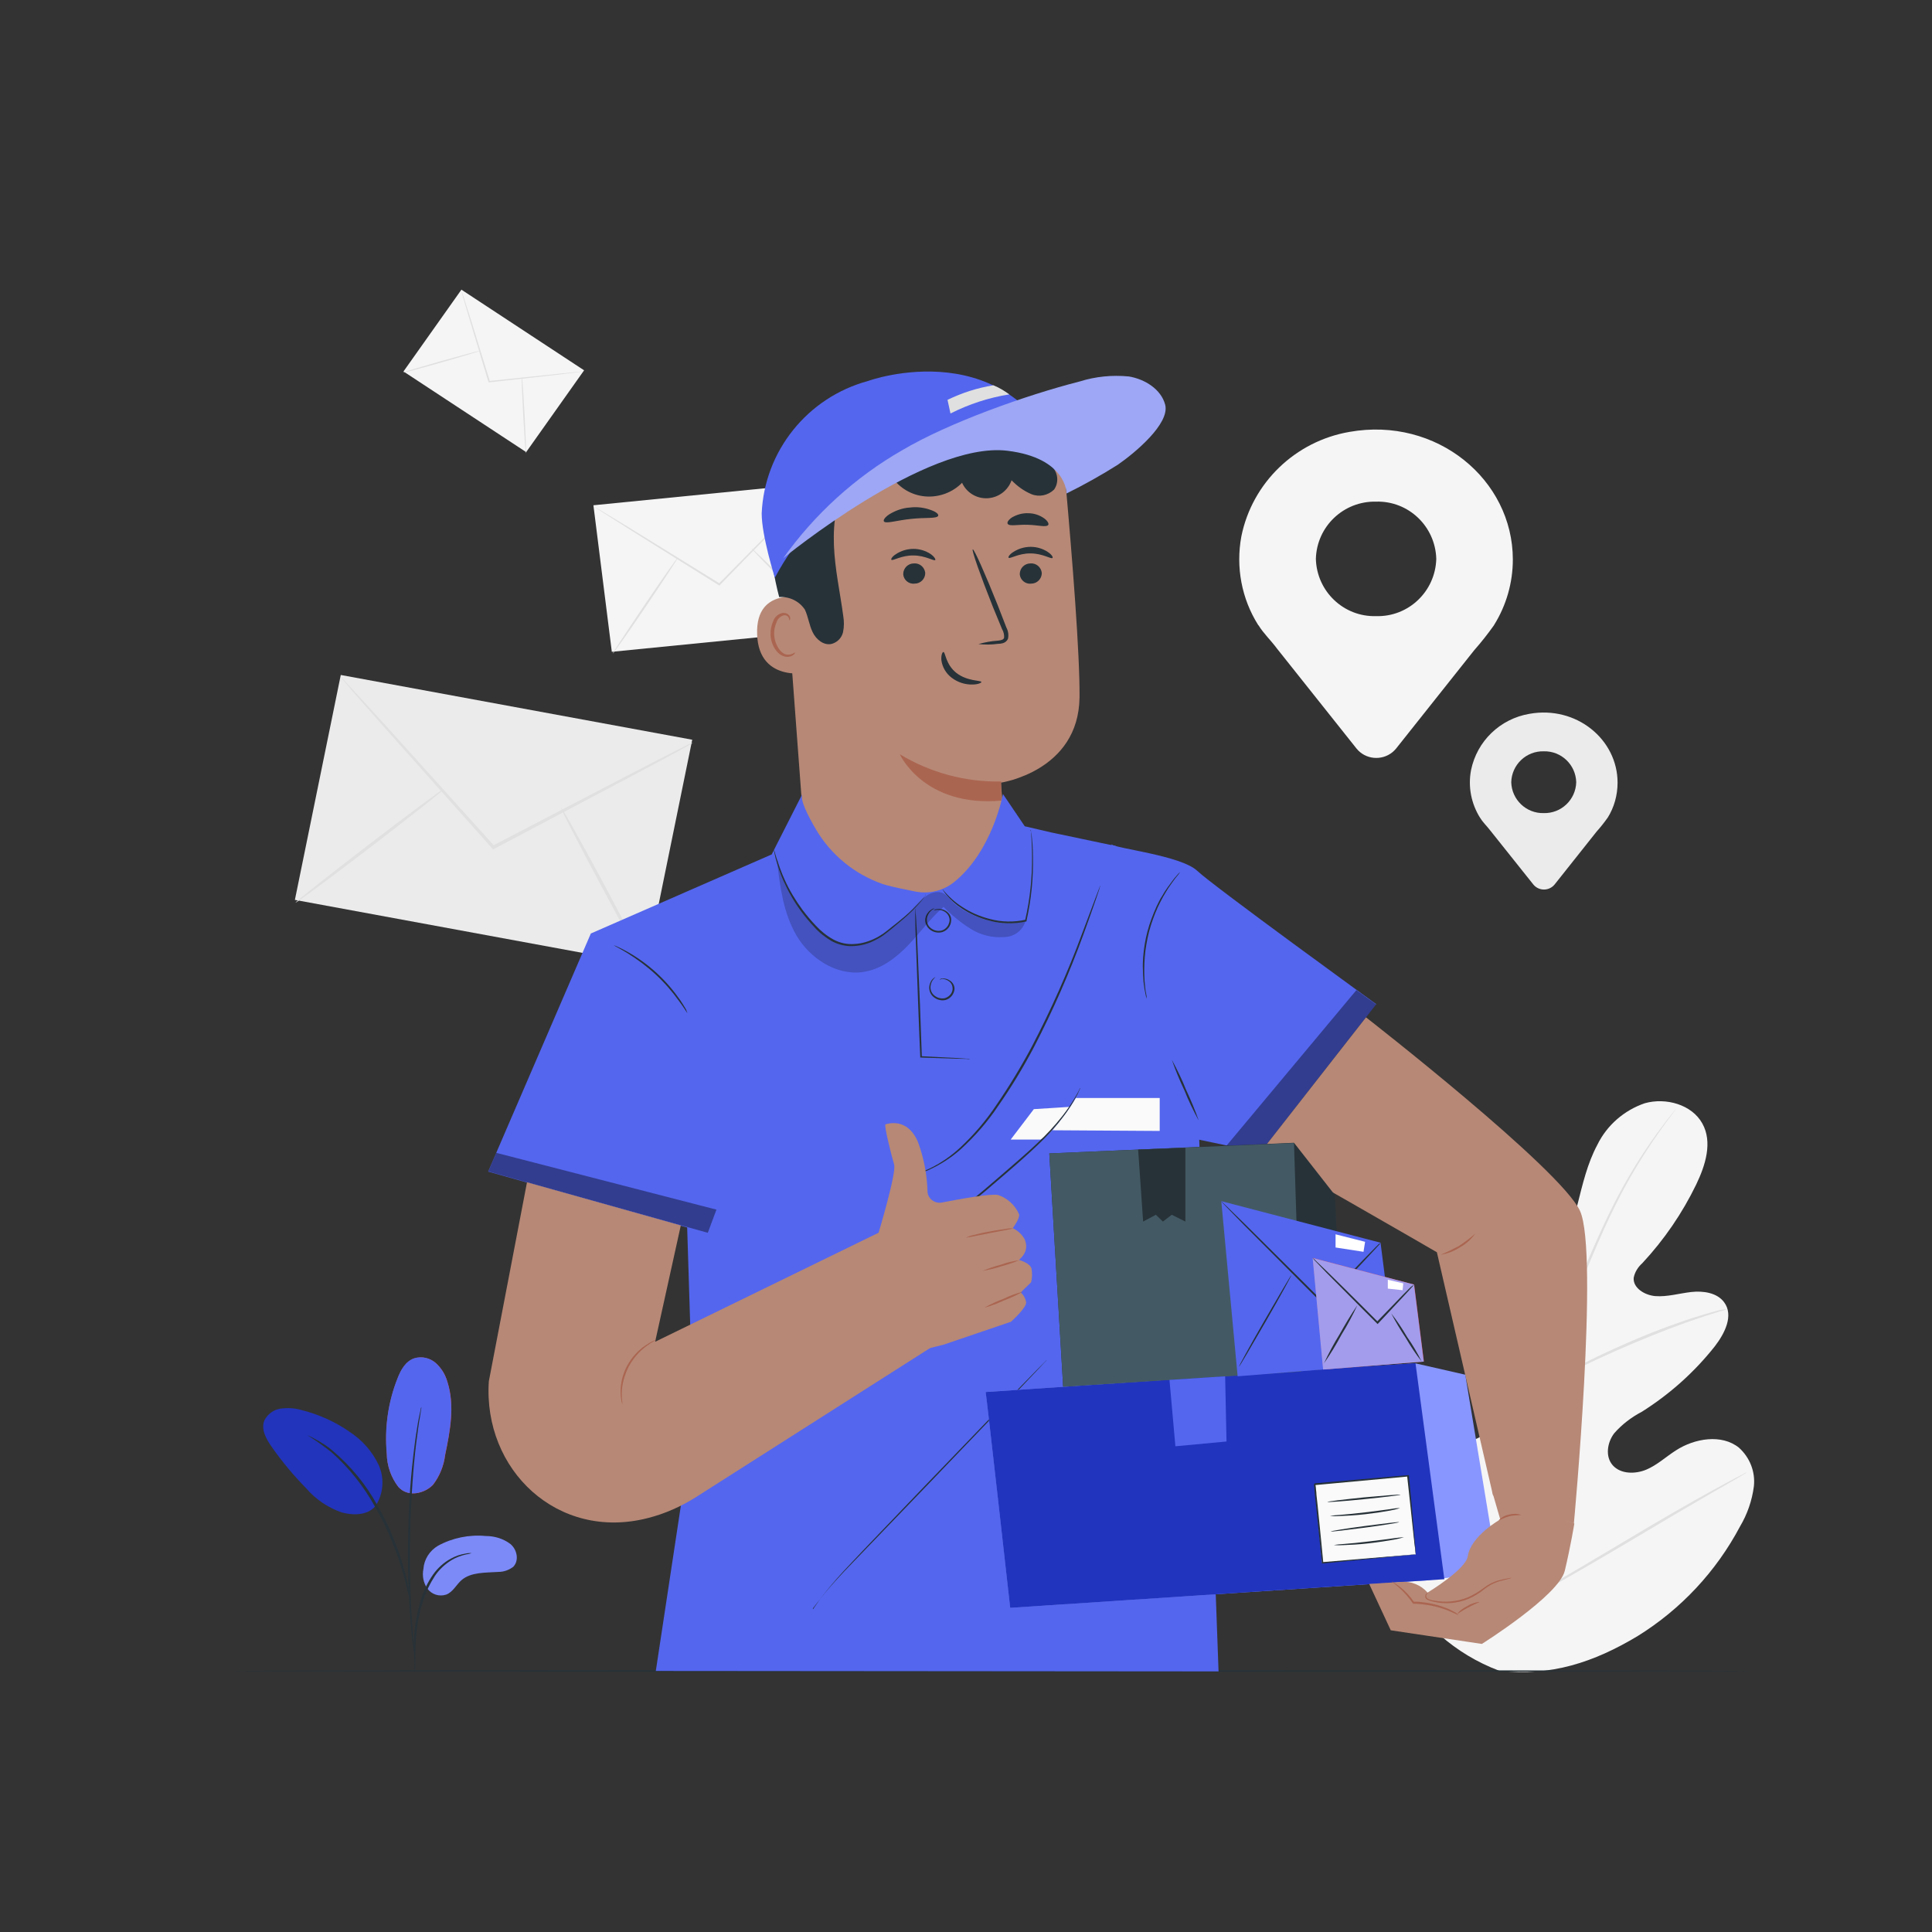 <?xml version="1.0" encoding="utf-8"?>
<!-- Generator: Adobe Illustrator 23.1.0, SVG Export Plug-In . SVG Version: 6.00 Build 0)  -->
<svg version="1.1" id="Слой_1" xmlns="http://www.w3.org/2000/svg" xmlns:xlink="http://www.w3.org/1999/xlink" x="0px" y="0px"
	 viewBox="0 0 850.4 850.4" style="enable-background:new 0 0 850.4 850.4;" xml:space="preserve">
<rect x="0" y="0" width="850.4" height="850.4" fill="#333333" stroke="none"/>
<style type="text/css">
	.st0{clip-path:url(#SVGID_2_);}
	.st1{fill:#F5F5F5;}
	.st2{fill:#E0E0E0;}
	.st3{fill:#EBEBEB;}
	.st4{clip-path:url(#SVGID_4_);}
	.st5{fill:#273238;}
	.st6{fill:#B78876;}
	.st7{fill:#AA6550;}
	.st8{fill:#5466EE;}
	.st9{clip-path:url(#SVGID_6_);}
	.st10{fill:none;}
	.st11{fill:#9DA7F5;}
	.st12{fill:#FAFAFA;}
	.st13{opacity:0.4;}
	.st14{clip-path:url(#SVGID_8_);}
	.st15{clip-path:url(#SVGID_10_);}
	.st16{opacity:0.2;}
	.st17{clip-path:url(#SVGID_12_);}
	.st18{fill:#8896FF;}
	.st19{clip-path:url(#SVGID_14_);}
	.st20{fill:#2134BE;}
	.st21{fill:#435A64;}
	.st22{fill:#DC4C5B;}
	.st23{opacity:0.88;}
	.st24{clip-path:url(#SVGID_16_);}
	.st25{fill:#9BA7FF;}
	.st26{fill:#FFFFFF;}
	.st27{clip-path:url(#SVGID_18_);}
	.st28{fill:#7C8AF8;}
	.st29{fill:#2234BB;}
</style>
<g id="Group_475" transform="translate(-881.833 -165)">
	<g id="Group_449" transform="translate(881.833 165)">
		<g>
			<defs>
				<rect id="SVGID_1_" x="57" y="68" width="757.7" height="720.8"/>
			</defs>
			<clipPath id="SVGID_2_">
				<use xlink:href="#SVGID_1_"  style="overflow:visible;"/>
			</clipPath>
			<g id="Group_448" transform="translate(0 0)" class="st0">
				<path id="Path_253" class="st1" d="M659.9,735.4c-39.6-14.9-57.8-55-65.9-93c-1.3-6.3-3.7-12.8-2-19c1.8-6.2,8.2-11.6,14.8-10.3
					c5.5,1.1,9,6,12.8,9.9c5.3,5.2,11.8,8.9,19,10.6c4.7,1.1,10.3,1.2,13.9-1.9c5-4.3,3.8-11.9,2.2-18.2c-3-11.6-6-23.3-9-34.9
					c-2-6.1-2.8-12.6-2.6-19c0.3-6.6,3.9-12.6,9.6-16c5.8-3.1,14.4-1.4,17.3,4.4c0.9,2.5,1.6,5.1,2.1,7.7c0.6,2.7,2.8,4.8,5.6,5.3
					c2.8-0.3,5.3-2,6.5-4.5c5.2-7.8,7.8-17,10.1-26.1s4.4-18.3,8.8-26.5c4.2-8.6,11.8-15.2,20.9-18.3c9.3-2.6,20.7,0.6,25.3,8.9
					c4.6,8.2,1.4,18.4-2.7,26.9c-6.1,12.6-14.1,24.3-23.7,34.6c-1.9,1.7-3.3,3.9-3.8,6.4c-0.4,4.5,4.8,7.7,9.5,8.1
					c5.3,0.4,10.5-1.2,15.8-1.8c5.3-0.6,11.4,0.3,14.5,4.5c4.3,5.8,0.3,13.7-4.1,19.4c-9,11.4-19.9,21.1-32.1,28.8
					c-4.6,2.4-8.8,5.6-12.2,9.5c-3.1,4.1-4,10.3-0.6,14.1c3.5,3.9,9.9,3.9,14.7,1.9c4.8-2,8.7-5.7,13.1-8.5
					c8.2-5.3,20.1-7.3,27.7-1.2c4.8,4.3,7.3,10.6,6.6,17c-0.8,6.3-2.9,12.3-6.1,17.7c-10.5,19.8-26,36.4-45,48.2
					C701.6,731.7,682.6,738,659.9,735.4"/>
				<path id="Path_254" class="st2" d="M664.3,709.5c1.5-22,4.2-43.9,8.3-65.6c1.1-5.8,2.1-11.5,3.1-17.1c1-5.6,2.1-11.2,3.4-16.5
					c2.6-10.3,5.9-20.5,9.7-30.5c3.6-9.5,7.3-18.5,10.9-26.8c3.6-8.3,7.1-16,10.6-22.9c5.5-10.9,11.9-21.4,19.1-31.3
					c2.6-3.5,4.6-6.2,6.1-8l1.6-2c0.2-0.2,0.4-0.5,0.6-0.7c-0.1,0.3-0.3,0.5-0.5,0.7l-1.5,2.1c-1.4,1.8-3.4,4.5-5.9,8.1
					c-7,10-13.3,20.5-18.7,31.4c-3.5,6.9-6.9,14.6-10.4,22.9c-3.5,8.3-7.2,17.3-10.8,26.8c-3.8,9.9-7,20.1-9.6,30.4
					c-1.3,5.3-2.4,10.9-3.4,16.5c-1,5.6-2.1,11.3-3.1,17.1c-4.1,21.6-6.9,43.5-8.4,65.4"/>
				<path id="Path_255" class="st2" d="M679.5,610.2c-0.5-0.8-1-1.6-1.3-2.5c-0.8-1.6-1.8-4.1-3.1-7.1c-2.5-6-5.6-14.4-9-23.7
					c-3.4-9.3-6.7-17.6-9.2-23.6c-1.3-3-2.3-5.4-3.1-7c-0.5-0.8-0.8-1.7-1.1-2.6c0.6,0.8,1.1,1.6,1.5,2.4c0.9,1.6,2.1,3.9,3.5,6.9
					c2.8,5.9,6.2,14.2,9.6,23.5c3.3,9.2,6.4,17.5,8.7,23.8c1.1,2.9,2,5.3,2.7,7.2C679,608.4,679.3,609.3,679.5,610.2"/>
				<path id="Path_256" class="st2" d="M760.4,576.1c-1.1,0.5-2.2,0.9-3.3,1.1c-2.1,0.7-5.2,1.6-9,2.9c-7.6,2.5-17.9,6.4-29,11.1
					c-11.2,4.7-21.1,9.4-28.1,13c-3.5,1.8-6.4,3.3-8.3,4.3c-1,0.6-2,1.1-3.1,1.5c0.9-0.7,1.9-1.4,2.9-1.9c1.9-1.2,4.7-2.8,8.2-4.7
					c7-3.8,16.9-8.6,28.1-13.4s21.6-8.5,29.2-10.8c3.8-1.2,6.9-2,9.1-2.6C758.1,576.5,759.2,576.3,760.4,576.1"/>
				<path id="Path_257" class="st2" d="M665,707.8c0,0-0.3-0.3-0.8-0.8l-2.2-2.6c-1.9-2.2-4.5-5.6-7.7-9.7c-6.4-8.3-14.8-20-23.9-33
					c-9.1-13-17.4-24.8-23.6-33.2l-7.4-9.9l-2-2.7c-0.3-0.3-0.5-0.6-0.6-1c0.3,0.2,0.6,0.5,0.8,0.8l2.2,2.6c1.9,2.2,4.5,5.6,7.7,9.7
					c6.4,8.3,14.8,20,23.9,33c9.1,13,17.4,24.8,23.6,33.2l7.4,9.9l2,2.7C664.6,707.1,664.8,707.4,665,707.8"/>
				<path id="Path_258" class="st2" d="M768.8,648.1c-0.3,0.3-0.6,0.5-1,0.7l-3,1.8l-11.1,6.4c-9.4,5.4-22.3,13-36.5,21.5
					c-14.2,8.4-27.2,16-36.7,21.2c-4.8,2.6-8.6,4.7-11.3,6.1l-3.1,1.6c-0.4,0.2-0.7,0.4-1.1,0.5c0.3-0.3,0.6-0.5,1-0.7l3-1.8
					l11.1-6.4c9.4-5.4,22.3-13,36.5-21.5c14.2-8.5,27.2-16,36.7-21.2c4.8-2.6,8.6-4.7,11.3-6.1l3.1-1.6
					C768,648.3,768.4,648.2,768.8,648.1"/>
				<path id="Path_351" class="st3" d="M129.8,396.1l20.2-99l154.7,28.5l-20.2,99L129.8,396.1z"/>
				<path id="Path_259" class="st2" d="M305,326.9c-0.5,0.4-1.1,0.8-1.7,1.1l-5,2.8l-18.7,10l-62,32.8l-0.5,0.3l-0.4-0.4l-0.9-1
					l-46.5-52.2l-14-15.9l-3.7-4.4c-0.5-0.5-0.9-1-1.2-1.6c0.5,0.4,1,0.9,1.4,1.4l3.9,4.2l14.3,15.6l46.8,51.9l0.9,1l-0.9-0.2
					l62.2-32.4l18.9-9.7l5.2-2.6C303.7,327.4,304.4,327.1,305,326.9"/>
				<path id="Path_260" class="st2" d="M130.1,397.3c-0.2-0.3,14.2-11.7,32.2-25.5c18-13.8,32.8-24.8,33.1-24.5
					c0.2,0.3-14.2,11.7-32.2,25.5C145.1,386.7,130.3,397.6,130.1,397.3"/>
				<path id="Path_261" class="st2" d="M247,355.6c0.4-0.2,9.1,15.4,19.5,34.8s18.6,35.3,18.2,35.4c-0.4,0.2-9.1-15.4-19.5-34.8
					C254.8,371.6,246.6,355.8,247,355.6"/>
				<path id="Path_262" class="st1" d="M367.1,277.2l-97.8,9.7l-8.1-64.5l97.8-9.7L367.1,277.2z"/>
				<path id="Path_263" class="st2" d="M359.5,213.4c-0.2,0.3-0.5,0.7-0.8,0.9l-2.4,2.6l-9.1,9.5l-30.3,31.1l-0.2,0.3l-0.3-0.2
					l-0.8-0.5l-38.2-23.9l-11.5-7.3l-3.1-2c-0.4-0.2-0.7-0.5-1.1-0.8c0.4,0.2,0.8,0.4,1.1,0.6l3.2,1.9l11.7,7.1l38.4,23.7l0.8,0.5
					l-0.6,0.1l30.5-30.9l9.3-9.3l2.6-2.5C358.8,214,359.1,213.7,359.5,213.4"/>
				<path id="Path_264" class="st2" d="M269.7,287.7c-0.2-0.1,6.1-9.7,14-21.4c7.9-11.7,14.5-21,14.7-20.9c0.2,0.1-6.1,9.7-14,21.4
					S269.9,287.8,269.7,287.7"/>
				<path id="Path_265" class="st2" d="M330.8,241.4c0.2-0.2,8.5,7.9,18.7,18c10.1,10.1,18.2,18.4,18,18.6s-8.5-7.9-18.7-18
					C338.7,249.9,330.6,241.5,330.8,241.4"/>
				<path id="Path_266" class="st1" d="M231.6,199l-54-35.5l25.5-36l54,35.5L231.6,199z"/>
				<path id="Path_267" class="st2" d="M257,163.5c-0.3,0.1-0.6,0.1-0.8,0.1l-2.4,0.3l-8.9,1.1l-29.6,3.3l-0.2,0l-0.1-0.2l-0.2-0.6
					l-8.4-27.9c-1-3.5-1.9-6.4-2.5-8.5c-0.3-1-0.5-1.7-0.6-2.3c-0.1-0.3-0.2-0.5-0.2-0.8c0.1,0.3,0.2,0.5,0.3,0.8l0.8,2.3
					c0.6,2.1,1.6,4.9,2.7,8.4l8.6,27.9c0.1,0.2,0.1,0.4,0.2,0.5l-0.3-0.2l29.6-3.1l9-0.9l2.4-0.2C256.4,163.5,256.7,163.5,257,163.5
					"/>
				<path id="Path_268" class="st2" d="M177.4,164c0-0.2,7.5-2.4,16.9-5.1c9.4-2.6,17-4.7,17-4.5c0,0.2-7.5,2.4-16.9,5.1
					S177.5,164.2,177.4,164"/>
				<path id="Path_269" class="st2" d="M229.7,165.8c0.2,0,0.7,7.5,1.2,16.8c0.5,9.3,0.8,16.9,0.6,16.9s-0.7-7.5-1.2-16.8
					C229.8,173.4,229.5,165.8,229.7,165.8"/>
				<path id="Path_270" class="st1" d="M665.9,246.3c0-35.2-33.5-63-71.9-56.2c-23.8,4.1-42.8,22.3-47.6,46
					c-2.5,13.5,0.1,27.4,7.4,39h0l0.2,0.2c2.3,3.7,5.2,6.3,8.1,10.2l35,44c3.9,4.8,11,5.5,15.8,1.6c0.6-0.5,1.1-1,1.6-1.6l34.4-43.3
					c3.1-3.5,6-7.2,8.7-11l0.1-0.2h0C663,266.5,665.9,256.5,665.9,246.3 M605.7,271.2c-14.3,0.4-26.1-10.9-26.5-25.2
					c0.4-14.3,12.2-25.5,26.5-25.2c14.3-0.4,26.1,10.9,26.5,25.2C631.8,260.3,620,271.6,605.7,271.2"/>
				<path id="Path_271" class="st3" d="M712,344.5c0-19-18.1-34-38.8-30.3c-12.9,2.2-23.1,12-25.7,24.8c-1.4,7.3,0.1,14.8,4,21h0
					l0.1,0.1c1.2,2,2.8,3.4,4.4,5.5l18.9,23.7c2.1,2.6,5.9,3,8.5,0.9c0.3-0.3,0.6-0.5,0.9-0.9l18.5-23.3c1.7-1.9,3.3-3.9,4.7-5.9
					l0.1-0.1l0,0C710.5,355.4,712,350,712,344.5 M679.5,357.9c-7.7,0.2-14.1-5.9-14.3-13.6c0,0,0,0,0,0c0.2-7.7,6.6-13.8,14.3-13.6
					c7.7-0.2,14.1,5.9,14.3,13.6C693.6,352,687.2,358.1,679.5,357.9C679.5,357.9,679.5,357.9,679.5,357.9"/>
			</g>
		</g>
	</g>
	<g id="Group_451" transform="translate(881.833 165)">
		<g>
			<defs>
				<rect id="SVGID_3_" x="57" y="68" width="757.7" height="720.8"/>
			</defs>
			<clipPath id="SVGID_4_">
				<use xlink:href="#SVGID_3_"  style="overflow:visible;"/>
			</clipPath>
			<g id="Group_450" transform="translate(0 0)" class="st4">
				<path id="Path_272" class="st5" d="M771.9,735.5c0,0.2-150.2,0.4-335.5,0.4c-185.3,0-335.5-0.2-335.5-0.4s150.2-0.4,335.5-0.4
					C621.7,735.2,771.9,735.3,771.9,735.5"/>
			</g>
		</g>
	</g>
	<path id="Path_273" class="st6" d="M1226.3,404.2l10,134.2c1.6,21.9,20.8,38.9,43.9,38.9c25.5,0,45.6-20.4,43.9-44.6
		c-0.9-12.8-1.7-23.2-1.7-23.2s34.2-5,34.6-37.5c0.2-18.8-3.2-61.3-6.1-93.9c-2-22-21.4-39-44.7-39h-20.7
		C1250.1,341,1223.2,370.5,1226.3,404.2"/>
	<path id="Path_274" class="st7" d="M1322.5,509c-15.7,0.3-31.2-3.9-44.6-12c0,0,10.5,23.4,44.7,20.4L1322.5,509z"/>
	<path id="Path_275" class="st5" d="M1340.4,417.2c0,2.6-2.1,4.7-4.7,4.7c-2.5,0.3-4.8-1.6-5-4.1c0,0,0,0,0-0.1
		c0-2.6,2.1-4.7,4.7-4.7C1337.9,412.8,1340.1,414.6,1340.4,417.2C1340.4,417.2,1340.4,417.2,1340.4,417.2"/>
	<path id="Path_276" class="st5" d="M1345.1,410.6c-0.6,0.6-4.3-2-9.6-2c-5.3-0.1-9.1,2.5-9.7,1.9c-0.3-0.3,0.3-1.4,2-2.5
		c2.3-1.5,5-2.3,7.7-2.3c2.7,0,5.4,0.8,7.6,2.3C1344.9,409.2,1345.4,410.3,1345.1,410.6"/>
	<path id="Path_277" class="st5" d="M1289.1,417.2c0,2.6-2.1,4.7-4.7,4.7c-2.5,0.3-4.8-1.6-5-4.1c0,0,0,0,0-0.1
		c0-2.6,2.1-4.7,4.7-4.7C1286.6,412.8,1288.8,414.6,1289.1,417.2C1289.1,417.2,1289.1,417.2,1289.1,417.2"/>
	<path id="Path_278" class="st5" d="M1293.5,411.5c-0.6,0.6-4.3-2-9.6-2c-5.3-0.1-9.1,2.5-9.7,1.9c-0.3-0.3,0.3-1.4,2-2.5
		c2.3-1.5,5-2.3,7.7-2.3c2.7,0,5.4,0.8,7.6,2.3C1293.2,410.1,1293.7,411.2,1293.5,411.5"/>
	<path id="Path_279" class="st5" d="M1312.5,448.5c2.8-0.8,5.6-1.3,8.5-1.5c1.3-0.1,2.6-0.4,2.8-1.3c0.1-1.3-0.2-2.6-0.9-3.8l-4-9.7
		c-5.5-13.8-9.5-25.2-8.9-25.4s5.5,10.8,11,24.6c1.3,3.4,2.6,6.7,3.8,9.8c0.8,1.5,1.1,3.3,0.7,5c-0.4,0.9-1.2,1.6-2.2,1.9
		c-0.7,0.2-1.5,0.3-2.3,0.3C1318.3,448.8,1315.4,448.8,1312.5,448.5"/>
	<path id="Path_280" class="st5" d="M1297.1,452c0.9,0,0.9,5.4,5.7,9.2c4.9,3.8,11,3.2,11,4c0.1,0.3-1.4,1.1-3.9,1.1
		c-3.3,0.1-6.6-1-9.2-3c-2.5-1.9-4.1-4.7-4.5-7.7C1296,453.3,1296.7,451.9,1297.1,452"/>
	<path id="Path_281" class="st5" d="M1294.8,392c-0.5,1.4-5.8,0.7-11.9,1.4c-6.2,0.6-11.2,2.3-12,1.1c-0.4-0.6,0.5-1.9,2.5-3.2
		c2.7-1.6,5.7-2.7,8.9-2.9c3.2-0.4,6.3,0,9.3,1.1C1293.9,390.3,1295,391.3,1294.8,392"/>
	<path id="Path_282" class="st5" d="M1343.2,396.1c-0.9,1.1-4.5,0-8.9-0.1c-4.4-0.2-8,0.8-8.9-0.4c-0.4-0.6,0.2-1.7,1.8-2.8
		c2.2-1.3,4.7-2,7.2-1.9c2.5,0,5,0.8,7.1,2.3C1343.1,394.4,1343.6,395.6,1343.2,396.1"/>
	<path id="Path_283" class="st6" d="M1237.8,428.6c-0.6-0.2-23.5-6.6-22.7,15.6c0.7,22.2,24.1,16.9,24.1,16.3
		C1239.2,459.8,1237.8,428.6,1237.8,428.6"/>
	<path id="Path_284" class="st7" d="M1231.7,452.2c-0.1-0.1-0.4,0.3-1.1,0.6c-1,0.4-2,0.5-3,0.2c-2.5-0.8-4.7-4.4-5-8.4
		c-0.1-1.9,0.2-3.8,1-5.6c0.4-1.4,1.5-2.6,3-3.1c0.9-0.3,2,0.1,2.4,1c0.3,0.6,0.2,1.1,0.3,1.1c0.1,0.1,0.5-0.4,0.3-1.3
		c-0.2-0.6-0.5-1-1-1.4c-0.7-0.4-1.5-0.6-2.3-0.5c-1.9,0.4-3.5,1.7-4.1,3.6c-0.9,1.9-1.3,4.1-1.2,6.2c0.3,4.5,2.9,8.6,6.3,9.4
		c1.3,0.3,2.6,0.1,3.7-0.7C1231.7,452.8,1231.8,452.3,1231.7,452.2"/>
	<path id="Path_285" class="st5" d="M1224.8,427.8c4.5-0.3,8.8,1.8,11.3,5.5c1.5,3.2,1.9,6.8,3.4,9.9c1.5,3.2,4.9,6.1,8.5,5.2
		c2.4-0.7,4.3-2.6,4.9-5.1c0.5-2.4,0.5-4.8,0.1-7.2c-1.4-10.4-3.7-20.6-4.1-31.1c-0.4-10.4,1.1-21.3,6.9-30.2
		c5.8-8.9,16.4-15.4,27.3-14.6c7.3,0.6,13.9,4.2,21.1,5.1c8.6,1.1,17.3-1.6,23.7-7.5c0.8-0.7,4.4-3,4.4-3c-0.1-2.5-1-4.9-2.5-6.9
		c-14.3-12.6-40.1-16.1-59-11.6c-18.9,4.5-36.6,17.2-44.8,34C1217.9,387.4,1220.3,410.8,1224.8,427.8"/>
	<path id="Path_286" class="st8" d="M1351.4,373c0,0-89.7-27.4-128.5,46.3c0,0-5.8-18.4-5.8-28.3c1.2-27.5,20.2-51.1,46.8-58.3
		C1263.8,332.7,1328,309.4,1351.4,373"/>
	<path id="Path_287" class="st5" d="M1274.3,374.8c3.4,5,8.8,8.2,14.8,8.7c6,0.5,12-1.7,16.2-6c2,4.4,6.5,7.1,11.3,6.8
		c4.8-0.3,8.9-3.4,10.5-7.9c2.5,2.6,5.4,4.7,8.7,6.1c3.4,1.4,7.3,0.6,10-2c2.1-3,1.8-7-0.6-9.8c-2.5-2.7-5.6-4.7-9.1-5.8
		c-10.7-4.4-22.3-6.1-33.8-4.9c-11.5,1.2-22,6.7-29.7,15.4"/>
	<g>
		<defs>
			<rect id="SVGID_5_" x="1217.1" y="328.5" width="134.3" height="90.8"/>
		</defs>
		<clipPath id="SVGID_6_">
			<use xlink:href="#SVGID_5_"  style="overflow:visible;"/>
		</clipPath>
		<g id="Group_452" transform="translate(987.595 201.301)" class="st9">
			<path id="Path_288" class="st10" d="M363.8,171.7c-7.6-7.6-17.8-12-28.5-12.3c-26.5-1.1-76,13-100,58.6c0,0-5.8-18.4-5.8-28.3
				c1.2-27.5,20.2-51.1,46.8-58.3C276.3,131.4,340.4,108.1,363.8,171.7"/>
		</g>
	</g>
	<path id="Path_289" class="st11" d="M1226.6,410.7c13.8-19.4,31.6-35.6,52.3-47.5c20.6-12.2,54.7-24.3,78.2-30.3
		c7-2.2,14.3-2.9,21.6-2.2c7.2,1.2,14.2,5.7,16,12.4c2.2,8.4-13.5,21.4-20.9,26.5c-7.3,4.6-14.8,8.8-22.5,12.6
		c0,0,0.2-15.6-26.1-18.8C1289.5,359.1,1226.6,410.7,1226.6,410.7"/>
	<path id="Path_290" class="st2" d="M1300.2,347c8.1-4.1,16.9-7,25.9-8.4c-2.2-1.6-4.5-3-7-4c-7,1.1-13.8,3.3-20.2,6.4L1300.2,347z"
		/>
	<path id="Path_291" class="st8" d="M1373,537.4l-28.5-6l-11.6-2.7l-9.6-14.2c0,0-4.6,25.4-21.8,39c-4.8,3.7-11,5.1-16.9,3.9
		c-3.9-0.8-8.5-1.7-11.9-2.6c-0.7-0.2-1.5-0.4-2.4-0.7c-12.3-4.3-22.7-12.8-29.3-24c-3.8-6.5-7.1-13.1-6-15.6l-13.5,26.6l-79.6,34.8
		l-45.2,104.8l87.6,24.6l2.7,86.3l-16.5,108.9l247.7,0.2l-8.8-242.2"/>
	<path id="Path_292" class="st5" d="M1308.9,631.1c-0.5,0.1-1,0.1-1.6,0l-4.4-0.1l-15.7-0.5h-0.3l0-0.3c-0.3-6.5-0.6-14.2-0.9-22.4
		c-0.4-11.8-0.8-22.6-1.1-30.4c-0.1-3.8-0.2-6.9-0.2-9.2c0-1,0-1.9,0-2.5c0-0.3,0-0.6,0-0.9c0.1,0.3,0.1,0.6,0.1,0.9
		c0,0.7,0.1,1.5,0.2,2.5c0.1,2.3,0.3,5.4,0.5,9.2c0.3,7.9,0.8,18.6,1.3,30.4c0.3,8.2,0.6,15.9,0.8,22.4l-0.3-0.3l15.7,0.8l4.4,0.3
		C1307.9,631,1308.4,631,1308.9,631.1"/>
	<path id="Path_293" class="st5" d="M1295.4,596.1c0.3-0.2,0.8-0.4,1.2-0.4c1.2-0.1,2.3,0.2,3.3,0.9c0.7,0.4,1.2,1,1.6,1.7
		c0.4,0.8,0.6,1.7,0.4,2.6c-0.4,2.1-2,3.8-4,4.3c-2.1,0.4-4.3-0.3-5.8-2c-1.1-1.3-1.5-3-1.1-4.7c0.3-1.1,0.8-2.1,1.6-2.8
		c0.6-0.5,1-0.7,1-0.7c0,0-0.3,0.3-0.8,0.9c-0.7,0.8-1.1,1.7-1.3,2.7c-0.3,1.5,0.1,3,1.1,4.1c1.3,1.4,3.2,2,5,1.7
		c1.8-0.5,3.2-1.9,3.5-3.7c0.2-1.5-0.4-3-1.6-3.8c-0.8-0.6-1.9-1-2.9-1C1295.9,596.1,1295.5,596.2,1295.4,596.1"/>
	<path id="Path_294" class="st5" d="M1292.8,565.7c0.4-0.3,0.8-0.5,1.2-0.5c1.3-0.2,2.6-0.1,3.7,0.5c0.8,0.4,1.5,1,2,1.7
		c0.6,0.8,0.9,1.8,0.8,2.8c-0.1,2.4-1.7,4.4-4,5.1c-2.3,0.6-4.8-0.2-6.3-2.1c-0.6-0.8-1-1.7-1.1-2.7c-0.1-0.8,0.1-1.7,0.4-2.5
		c0.5-1.1,1.3-2.1,2.4-2.7c0.4-0.3,0.8-0.4,1.3-0.5c0,0.1-0.4,0.2-1.1,0.7c-0.9,0.7-1.6,1.6-2,2.7c-0.6,1.5-0.3,3.3,0.7,4.6
		c1.4,1.6,3.5,2.3,5.5,1.8c2-0.6,3.3-2.4,3.5-4.4c0.1-1.7-0.9-3.2-2.3-4c-1-0.6-2.2-0.8-3.4-0.7
		C1293.2,565.6,1292.8,565.8,1292.8,565.7"/>
	<path id="Path_295" class="st5" d="M1284.7,681.9c0.1-0.1,0.2-0.1,0.4-0.2l1.1-0.4c1-0.3,2.5-0.9,4.3-1.7c5.1-2.4,9.8-5.6,13.9-9.4
		c6-5.6,11.4-11.9,16-18.8c5.7-8.3,10.9-16.9,15.6-25.7c8.4-16.1,15.8-32.7,22.1-49.7c2.5-6.5,4.4-11.8,5.8-15.4
		c0.7-1.8,1.2-3.2,1.6-4.2c0.2-0.4,0.3-0.8,0.4-1.1c0-0.1,0.1-0.3,0.2-0.4c0,0.1,0,0.3-0.1,0.4c-0.1,0.3-0.2,0.7-0.3,1.1l-1.4,4.2
		c-1.3,3.7-3.1,9-5.5,15.5c-6.2,17.1-13.5,33.7-21.9,49.9c-4.7,8.9-9.9,17.5-15.7,25.8c-4.6,6.9-10.1,13.2-16.2,18.8
		c-4.2,3.8-9,6.9-14.2,9.3c-1.4,0.6-2.9,1.2-4.4,1.6l-1.2,0.3C1285,681.9,1284.9,681.9,1284.7,681.9"/>
	<path id="Path_296" class="st12" d="M1336.9,653.2c0.6,0,15.7-1,15.7-1s-6.2,10.5-12.7,14.4h-13.2L1336.9,653.2z"/>
	<path id="Path_297" class="st5" d="M1282.1,713.6c0.3-0.2,0.6-0.4,0.9-0.6l2.5-1.7c2.2-1.5,5.4-3.6,9.2-6.4
		c7.6-5.5,17.7-13.8,28.5-23.2c5.4-4.7,10.6-9.1,15.1-13.4c4-3.7,7.7-7.7,11.1-12c2.3-2.9,4.3-5.9,6.1-9.1c0.7-1.1,1.1-2,1.4-2.6
		c0.1-0.3,0.3-0.6,0.5-0.9c-0.1,0.3-0.2,0.7-0.4,1c-0.3,0.6-0.6,1.5-1.3,2.7c-1.7,3.3-3.7,6.4-5.9,9.3c-3.4,4.3-7.1,8.4-11,12.1
		c-4.5,4.3-9.6,8.8-15.1,13.5c-10.8,9.4-20.9,17.6-28.6,23c-3.9,2.7-7.1,4.8-9.3,6.2c-1.1,0.7-2,1.2-2.6,1.6
		C1282.7,713.3,1282.4,713.4,1282.1,713.6"/>
	<path id="Path_298" class="st5" d="M1239.6,873.5c0-0.1,0.1-0.2,0.2-0.3l0.6-0.9c0.6-0.8,1.4-2,2.5-3.6c2.3-3,5.8-7.3,10.4-12.3
		c9.3-10,22.4-23.5,36.8-38.6l37-38.4l11.3-11.6l3.1-3.1l0.8-0.8c0.1-0.1,0.2-0.2,0.3-0.3c-0.1,0.1-0.1,0.2-0.2,0.3l-0.8,0.8l-3,3.2
		l-11.1,11.7l-36.9,38.5c-14.4,15-27.5,28.5-37,38.4c-4.7,5-8.3,9.1-10.6,12.1c-1.2,1.5-2.1,2.7-2.7,3.5l-0.7,0.9
		C1239.8,873.3,1239.7,873.4,1239.6,873.5"/>
	<path id="Path_299" class="st8" d="M1371,536.6c1.3,1.8,30.6,4.9,37.8,11.7c7.2,6.8,78.8,58.7,78.8,58.7l-51,65.3l-33-6.9
		L1371,536.6z"/>
	<g id="Group_457" transform="translate(1065.365 304.822)" class="st13">
		<g id="Group_456" transform="translate(0)">
			<g>
				<defs>
					<rect id="SVGID_7_" x="356.3" y="296" width="65.9" height="71.6"/>
				</defs>
				<clipPath id="SVGID_8_">
					<use xlink:href="#SVGID_7_"  style="overflow:visible;"/>
				</clipPath>
				<g id="Group_455" class="st14">
					<path id="Path_300" d="M413.5,296l-57.2,68.5l14.9,3.1l51-65.3L413.5,296z"/>
				</g>
			</g>
		</g>
	</g>
	<path id="Path_301" class="st5" d="M1386.6,604.6c-0.3-0.7-0.5-1.5-0.6-2.3c-0.2-0.9-0.4-1.8-0.5-2.7c-0.1-1.1-0.4-2.3-0.4-3.6
		c-0.1-1.3-0.2-2.8-0.2-4.4c-0.1-1.6,0-3.3,0.1-5.1c0.3-3.9,0.9-7.7,1.9-11.5c1-3.8,2.4-7.4,4-11c0.8-1.6,1.5-3.2,2.4-4.5
		c0.8-1.4,1.6-2.7,2.4-3.8c0.8-1.1,1.5-2.1,2.2-3c0.6-0.8,1.1-1.5,1.8-2.2c0.5-0.6,1-1.2,1.6-1.7c-0.4,0.7-0.9,1.3-1.4,1.9
		c-0.5,0.6-1.1,1.3-1.7,2.2c-0.6,0.9-1.4,1.9-2.1,3s-1.5,2.4-2.3,3.8c-0.8,1.4-1.5,2.9-2.3,4.5c-1.6,3.5-2.9,7.2-3.9,10.9
		c-0.9,3.7-1.6,7.5-1.9,11.4c-0.1,1.8-0.2,3.4-0.2,5c0,1.6,0,3,0.1,4.4c0,1.3,0.2,2.5,0.3,3.6c0.1,1.1,0.2,2,0.4,2.7
		C1386.5,603.1,1386.6,603.9,1386.6,604.6"/>
	<path id="Path_302" class="st5" d="M1409.5,658.3c-2.3-4.3-4.5-8.7-6.3-13.3c-2.1-4.4-4-9-5.6-13.6c2.3,4.3,4.5,8.7,6.3,13.3
		C1406,649.2,1407.9,653.7,1409.5,658.3"/>
	<path id="Path_303" class="st5" d="M1184.4,610.9c-0.1,0.1-1.3-2.1-3.7-5.3c-3-4.2-6.5-8.2-10.3-11.7c-3.9-3.6-8.1-6.7-12.6-9.5
		c-3.5-2.1-5.8-3.2-5.7-3.3c0.6,0.2,1.1,0.4,1.7,0.7c1.1,0.5,2.5,1.2,4.3,2.2c4.6,2.6,9,5.8,12.9,9.4c3.9,3.6,7.3,7.6,10.3,11.9
		c0.9,1.3,1.7,2.7,2.5,4C1184,609.8,1184.2,610.3,1184.4,610.9"/>
	<g id="Group_460" transform="translate(941.887 332.038)" class="st13">
		<g id="Group_459" transform="translate(0)">
			<g>
				<defs>
					<rect id="SVGID_9_" x="154.9" y="340.4" width="100.4" height="35.3"/>
				</defs>
				<clipPath id="SVGID_10_">
					<use xlink:href="#SVGID_9_"  style="overflow:visible;"/>
				</clipPath>
				<g id="Group_458" class="st15">
					<path id="Path_304" d="M154.9,348.6l3.5-8.2l96.9,25l-3.8,10.2L154.9,348.6z"/>
				</g>
			</g>
		</g>
	</g>
	<path id="Path_305" class="st12" d="M1355.4,648.3h36.9v14.5l-47.2-0.3C1348.9,658.1,1352.4,653.4,1355.4,648.3"/>
	<g id="Group_463" transform="translate(990.173 282.963)" class="st16">
		<g id="Group_462">
			<g>
				<defs>
					<rect id="SVGID_11_" x="233.7" y="260.4" width="109.3" height="49.7"/>
				</defs>
				<clipPath id="SVGID_12_">
					<use xlink:href="#SVGID_11_"  style="overflow:visible;"/>
				</clipPath>
				<g id="Group_461" class="st17">
					<path id="Path_306" d="M233.7,261.2c1.3,11.2,2.8,22.8,8.6,32.7c5.8,9.8,17.3,17.6,29.1,16c7.9-1.1,14.5-6.1,19.9-11.7
						s9.8-11.9,15.7-17c3.5,3.6,7.5,6.9,11.8,9.6c4.4,2.8,9.6,4.1,14.7,3.7c4.5,0,8.4-2.9,9.6-7.2c-4.5,1.4-9.4,1.6-14,0.4
						c-6-1.1-11.7-3.6-16.5-7.2c-3.2-2.4-4.4-6-8.5-5.8c-3.8,0.2-6.7,3-9.2,5.7c-4,4.4-8.4,8.4-13.2,12c-4.1,3.6-9.3,5.5-14.7,5.6
						c-9.5-0.2-17.4-7.3-22.6-14.9c-4.8-6.9-8.4-14.6-10.6-22.8"/>
				</g>
			</g>
		</g>
	</g>
	<path id="Path_307" class="st5" d="M1335.5,530.2c0.1,0.3,0.1,0.5,0.2,0.8c0.1,0.5,0.2,1.3,0.3,2.3c0.2,2,0.5,4.9,0.5,8.6
		c0.2,9.5-0.7,18.9-2.8,28.2l0,0.2l0,0.2l-0.2,0.1c-5.4,1.2-11,1.1-16.3-0.4c-4.3-1.1-8.4-2.9-12.1-5.4c-2.5-1.6-4.7-3.6-6.6-5.8
		c-0.5-0.6-1-1.2-1.4-1.9c-0.2-0.2-0.3-0.4-0.4-0.7c2.5,3.1,5.5,5.8,8.8,7.9c3.7,2.4,7.7,4.1,12,5.2c5.2,1.4,10.7,1.5,15.9,0.3
		l-0.3,0.3c0-0.1,0-0.2,0-0.2c2.1-9.2,3.1-18.6,3-28c0-3.6-0.2-6.5-0.3-8.6c-0.1-0.9-0.1-1.7-0.1-2.3
		C1335.4,530.7,1335.4,530.5,1335.5,530.2"/>
	<path id="Path_308" class="st5" d="M1289.4,558.6c-0.1,0.3-0.3,0.6-0.5,0.9c-0.5,0.8-1.1,1.6-1.7,2.3c-2.3,2.7-4.8,5.2-7.5,7.5
		c-1.7,1.5-3.6,3-5.6,4.7c-1,0.8-2.1,1.7-3.2,2.5c-1.2,0.9-2.4,1.6-3.8,2.3c-2.8,1.5-6,2.4-9.1,2.6c-3.5,0.3-6.9-0.5-10-2.1
		c-2.9-1.7-5.6-3.8-7.8-6.3c-2.1-2.2-4.1-4.6-5.9-7.1c-3.1-4.2-5.6-8.7-7.7-13.4c-1.4-3.2-2.5-6.4-3.4-9.8c-0.3-1.2-0.5-2.1-0.6-2.7
		c-0.1-0.3-0.1-0.6-0.1-1c0.1,0.3,0.2,0.6,0.3,0.9c0.2,0.6,0.4,1.5,0.8,2.7c1,3.3,2.2,6.5,3.6,9.6c2.1,4.7,4.8,9.1,7.8,13.2
		c1.8,2.4,3.8,4.8,5.9,7c2.2,2.4,4.8,4.5,7.7,6.1c2.9,1.6,6.2,2.3,9.6,2c3.1-0.2,6.1-1.1,8.9-2.5c1.3-0.6,2.5-1.4,3.7-2.2
		c1.1-0.8,2.2-1.7,3.2-2.5c2.1-1.6,4-3.2,5.7-4.6c2.7-2.2,5.2-4.7,7.6-7.3c0.8-0.9,1.4-1.7,1.8-2.2
		C1289,559.1,1289.2,558.8,1289.4,558.6"/>
	<path id="Path_309" class="st6" d="M1256.8,724l11.7-16.2c0,0,8-26.5,6.9-30.2s-4.6-17.5-3.8-17.7c0.8-0.2,9.6-3.3,14.3,7.8
		c2.6,7,4,14.4,4.2,21.9c0.2,2.9,2.8,5,5.7,4.8c0.2,0,0.5-0.1,0.7-0.1c8.1-1.6,21.5-4,24.7-3.3c4.1,1.4,7.5,4.5,9.2,8.5
		c0.4,1.9-2.8,6.1-2.8,6.1c2.2,1,4,2.7,5.2,4.8c0.2,0.4,0.3,0.8,0.4,1.1c0.8,2.4,0.1,5-1.6,6.8l-1.2,1.3c0,0,4.9,1.3,5.5,3.9
		c0.3,2,0.3,4-0.2,5.9l-4.6,4.5c1.3,1.1,2.1,2.6,2.4,4.3c0.2,2.5-6.7,8.6-6.7,8.6l-29.7,10.1l-11.8,2.9L1256.8,724z"/>
	<path id="Path_310" class="st7" d="M1327.7,705.7c0,0.2-4.6,1-10.3,2.1c-5.7,1.1-10.3,2.1-10.3,1.9c0.9-0.4,1.9-0.8,2.9-1
		c1.8-0.5,4.4-1.1,7.3-1.6c2.9-0.6,5.5-0.9,7.4-1.2C1325.6,705.7,1326.7,705.6,1327.7,705.7"/>
	<path id="Path_311" class="st7" d="M1330.4,719.7c-2.5,1.1-5.2,2-7.9,2.7c-2.6,0.9-5.3,1.5-8.1,2c2.5-1.1,5.2-2,7.9-2.7
		C1325,720.7,1327.7,720.1,1330.4,719.7"/>
	<path id="Path_312" class="st7" d="M1332.2,733.5c-2.7,1.5-5.5,2.8-8.4,3.9c-2.8,1.3-5.7,2.4-8.7,3.2c2.7-1.5,5.5-2.8,8.4-3.9
		C1326.3,735.3,1329.2,734.3,1332.2,733.5"/>
	<path id="Path_313" class="st6" d="M1188.3,823.9l109.3-69.6l-27.6-47.4l-99.8,48.7l11.3-51.2l-67.7-19L1097,773
		c-2.6,39,30.3,70.4,70,60.2C1174.5,831.3,1181.7,828.1,1188.3,823.9"/>
	<path id="Path_314" class="st7" d="M1155.8,783.1c-0.2-0.4-0.3-0.9-0.4-1.3c-0.2-1.2-0.4-2.4-0.4-3.7c-0.1-4.1,0.9-8.2,2.8-11.8
		c2-3.7,4.8-6.9,8.3-9.2c1.1-0.7,2.2-1.4,3.3-1.9c0.4-0.2,0.9-0.4,1.3-0.5c0.1,0.1-1.8,0.9-4.3,2.8c-3.3,2.4-6,5.6-7.9,9.2
		c-1.8,3.6-2.9,7.5-3,11.5C1155.5,781.2,1155.9,783,1155.8,783.1"/>
	<path id="Path_315" class="st6" d="M1436.5,672.4c0.7-0.9,77.8,43.8,77.8,43.8l24.7,107l35.6,12.4c0,0,11.1-119.1,2.7-137.6
		c-8.5-18.5-94.2-85.2-94.2-85.2L1436.5,672.4z"/>
	<path id="Path_316" class="st7" d="M1531.2,708c-1.8,2.5-4,4.5-6.7,6c-2.6,1.7-5.5,2.8-8.5,3.3c2.8-1.2,5.5-2.5,8.1-3.9
		C1526.6,711.7,1529,709.9,1531.2,708"/>
	<path id="Path_317" class="st5" d="M1343.7,672.7l6.1,102.7l123.3-7.9l-3.7-76.5l-18-23L1343.7,672.7z"/>
	<path id="Path_318" class="st18" d="M1315.7,777.7c0.4,2,10.8,95,10.8,95l183.5-12.1l31.1-3.9l-14.3-86.6l-21.9-5L1315.7,777.7z"/>
	<g id="Group_465" transform="translate(1025.082 367.215)">
		<g>
			<defs>
				<rect id="SVGID_13_" x="290.6" y="397.8" width="201.9" height="107.7"/>
			</defs>
			<clipPath id="SVGID_14_">
				<use xlink:href="#SVGID_13_"  style="overflow:visible;"/>
			</clipPath>
			<g id="Group_464" transform="translate(0)" class="st19">
				<path id="Path_319" class="st20" d="M479.8,397.8l-189.2,12.7c0.4,2,10.8,95,10.8,95l191.1-12.6L479.8,397.8z"/>
			</g>
		</g>
	</g>
	<path id="Path_320" class="st21" d="M1454.6,768.7l-104.8,6.7l-6.1-102.7l107.7-4.6L1454.6,768.7z"/>
	<path id="Path_321" class="st5" d="M1382.8,671l2.2,31.7l5.6-3l3.1,3l3.9-3l6,3v-32.5L1382.8,671z"/>
	<path id="Path_322" class="st8" d="M1426.6,770.8l-7.2-77.1l70.1,18.3l6.8,53.2L1426.6,770.8z"/>
	<path id="Path_323" class="st5" d="M1489.5,712.1c-0.1,0.2-0.3,0.4-0.4,0.6l-1.4,1.5l-5.2,5.6l-17.9,19.1l-0.3,0.3l-0.3-0.3
		l-9.5-9.5l-25-25.1l-7.5-7.7l-2-2.1c-0.2-0.2-0.5-0.5-0.7-0.8c0.3,0.2,0.5,0.4,0.8,0.7l2.1,2l7.7,7.5l25.1,24.9l9.5,9.5h-0.6
		l18.1-18.9l5.3-5.4l1.4-1.4C1489.2,712.3,1489.3,712.2,1489.5,712.1"/>
	<path id="Path_324" class="st5" d="M1450.2,726.3c0.2,0.1-4.8,9.2-11.2,20.3c-6.4,11.1-11.7,20.1-11.8,20
		c-0.2-0.1,4.8-9.2,11.2-20.3S1450.1,726.2,1450.2,726.3"/>
	<path id="Path_325" class="st5" d="M1494.7,765.3c-0.2,0.1-5-7.3-10.8-16.5c-5.8-9.2-10.4-16.7-10.2-16.8s5,7.3,10.8,16.5
		C1490.3,757.6,1494.8,765.2,1494.7,765.3"/>
	<path id="Path_326" class="st22" d="M1464.3,767.8l-4.6-49.1l44.6,11.7l4.3,33.9L1464.3,767.8z"/>
	<g id="Group_469" transform="translate(1079.818 349.625)" class="st23">
		<g id="Group_468">
			<g>
				<defs>
					<rect id="SVGID_15_" x="379.9" y="369.1" width="48.9" height="49.1"/>
				</defs>
				<clipPath id="SVGID_16_">
					<use xlink:href="#SVGID_15_"  style="overflow:visible;"/>
				</clipPath>
				<g id="Group_467" class="st24">
					<path id="Path_327" class="st25" d="M384.4,418.2l-4.6-49.1l44.6,11.7l4.3,33.9L384.4,418.2z"/>
				</g>
			</g>
		</g>
	</g>
	<path id="Path_328" class="st5" d="M1504.3,730.4c-0.3,0.5-0.7,0.9-1.1,1.3l-3.3,3.6l-11.4,12.2l-0.3,0.3l-0.3-0.3l-6.1-6.1
		c-6.2-6.2-11.8-11.9-15.9-16l-4.7-4.9c-0.6-0.6-1.2-1.2-1.7-1.9c0.7,0.5,1.3,1.1,1.9,1.7l4.9,4.7c4.1,4,9.8,9.6,16,15.8l6.1,6.1
		h-0.6l11.6-12l3.4-3.4C1503.4,731.1,1503.9,730.7,1504.3,730.4"/>
	<path id="Path_329" class="st5" d="M1479.3,739.5c-2.1,4.5-4.4,8.8-7,13c-2.3,4.3-4.9,8.6-7.7,12.6c2.1-4.5,4.4-8.8,7-13
		C1474,747.8,1476.5,743.6,1479.3,739.5"/>
	<path id="Path_330" class="st5" d="M1507.6,764.3c-2.6-3.3-4.9-6.8-7-10.4c-2.3-3.5-4.5-7.1-6.4-10.8c2.6,3.3,4.9,6.8,7,10.4
		C1503.6,756.9,1505.7,760.5,1507.6,764.3"/>
	<path id="Path_331" class="st26" d="M1492.7,728.3v3.9l6.5,0.7l0.3-3L1492.7,728.3z"/>
	<path id="Path_332" class="st26" d="M1469.7,708.3v5.8l12.3,1.9l0.7-4.4L1469.7,708.3z"/>
	<path id="Path_333" class="st8" d="M1421.7,799.5l-0.6-28.7l-24.5,1.6l2.6,29.2L1421.7,799.5z"/>
	<path id="Path_352" class="st12" d="M1460.4,818.3l41.2-3.7l3.4,34.6l-41.2,3.7L1460.4,818.3z"/>
	<path id="Path_334" class="st5" d="M1505,849.2c0-0.2-0.1-0.4-0.1-0.7c-0.1-0.5-0.1-1.1-0.2-1.9c-0.2-1.7-0.5-4-0.8-7
		c-0.6-6.1-1.6-14.7-2.7-25l0.4,0.3l-41.1,3.8c-0.1,0.1,0.7-0.8,0.4-0.4v0.1v0.1l0,0.1l0,0.3l0.1,0.6l0.1,1.2
		c0.1,0.8,0.2,1.6,0.2,2.3c0.2,1.5,0.3,3.1,0.5,4.6c0.3,3,0.6,6,0.9,8.9c0.6,5.8,1.1,11.3,1.6,16.4l-0.4-0.3l29.7-2.5l8.4-0.7
		l2.3-0.2C1504.4,849.2,1504.7,849.2,1505,849.2c-0.3,0.1-0.5,0.1-0.7,0.1l-2.2,0.2l-8.3,0.8l-29.8,2.9l-0.3,0l0-0.3
		c-0.5-5.1-1.1-10.6-1.7-16.4c-0.3-2.9-0.6-5.9-0.9-8.9c-0.2-1.5-0.3-3-0.5-4.6c-0.1-0.8-0.2-1.5-0.2-2.3l-0.1-1.2l-0.1-0.6l0-0.3
		l0-0.1v-0.1v-0.1c-0.3,0.4,0.4-0.5,0.4-0.4l41.1-3.6l0.3,0l0,0.3c1,10.4,1.8,19.1,2.3,25.2c0.3,3,0.5,5.3,0.6,7
		c0.1,0.8,0.1,1.4,0.1,1.8C1505,848.8,1505,849,1505,849.2"/>
	<path id="Path_335" class="st5" d="M1498.3,822.9c0,0.2-7.2,1.1-16.1,2s-16.1,1.4-16.1,1.2c0-0.2,7.2-1.1,16.1-2
		C1491.1,823.3,1498.3,822.7,1498.3,822.9"/>
	<path id="Path_336" class="st5" d="M1498.1,828.8c-1.4,0.5-2.9,0.8-4.4,1.1c-2.8,0.5-6.6,1.1-10.9,1.6c-4.3,0.5-8.2,0.7-11,0.8
		c-1.5,0.1-3,0.1-4.6,0c1.5-0.3,3-0.4,4.5-0.5c2.8-0.2,6.7-0.6,10.9-1.1c4.2-0.5,8.1-1,10.9-1.4
		C1495.1,829,1496.6,828.8,1498.1,828.8"/>
	<path id="Path_337" class="st5" d="M1499.8,841.6c-1.4,0.5-2.9,0.8-4.4,1.1c-2.8,0.5-6.6,1.1-10.9,1.6s-8.2,0.7-11,0.8
		c-1.5,0.1-3,0.1-4.6,0c1.5-0.3,3-0.4,4.5-0.5c2.8-0.2,6.7-0.6,10.9-1.1c4.2-0.5,8.1-1,10.9-1.4
		C1496.8,841.9,1498.3,841.7,1499.8,841.6"/>
	<path id="Path_338" class="st5" d="M1497.7,835c0,0.2-6.7,1.3-15,2.4c-8.3,1.1-15.1,1.9-15.1,1.7s6.7-1.3,15-2.4
		C1490.9,835.6,1497.7,834.8,1497.7,835"/>
	<path id="Path_339" class="st6" d="M1534.1,888.6c0,0,33.9-21.3,36.5-32.2s4.2-20.8,4.2-20.8l-36.2-14.2l3.6,12.4
		c0,0-13,7.3-14.3,16.2c-0.9,5.9-17.7,16-17.7,16c-2.9-3.3-7.2-5.1-11.6-4.7l-14.1,0.9l9.5,20.4L1534.1,888.6z"/>
	<path id="Path_340" class="st7" d="M1547.3,859.4c-0.5,0.3-1,0.5-1.6,0.6c-1.1,0.3-2.6,0.7-4.5,1.2c-2.1,0.7-4.1,1.8-5.9,3.2
		c-2.2,1.8-4.6,3.3-7.2,4.4c-4.9,2-10.2,2.4-15.4,1.2c-0.9-0.2-1.8-0.5-2.6-0.9c-0.7-0.3-1-1-0.9-1.8c0.1-0.5,0.3-0.8,0.8-1
		c0.3-0.1,0.5,0,0.5,0c0,0-0.2,0-0.4,0.2c-0.3,0.2-0.5,0.6-0.5,0.9c0,0.6,0.3,1.2,0.9,1.4c0.8,0.4,1.6,0.6,2.5,0.7
		c5,1,10.2,0.5,14.9-1.4c2.5-1.1,4.9-2.5,7.1-4.2c1.8-1.4,3.9-2.5,6.2-3.2c1.9-0.5,3.5-0.8,4.6-1
		C1546.2,859.6,1546.7,859.5,1547.3,859.4"/>
	<path id="Path_341" class="st7" d="M1523.8,875.9c-0.1,0.1-1.7-0.8-4.6-2c-3.8-1.5-7.7-2.4-11.7-2.8c-1.2-0.1-2.4-0.2-3.5-0.2h-0.2
		l-0.1-0.2c-1.8-2.6-3.9-5-6.3-7.1c-1.8-1.6-3-2.4-3-2.5c0.3,0.1,0.7,0.3,0.9,0.5c0.8,0.5,1.6,1,2.4,1.6c2.6,2,4.8,4.4,6.6,7
		l-0.3-0.2c1.1,0,2.3,0,3.5,0.2c4.1,0.4,8.1,1.4,11.9,3c1.1,0.5,2.2,1.1,3.3,1.7C1523.1,875.3,1523.5,875.6,1523.8,875.9"/>
	<path id="Path_342" class="st7" d="M1533,870.1c0.1,0.2-2.3,1-5,2.5c-2.7,1.4-4.6,2.9-4.8,2.8c1.2-1.5,2.7-2.6,4.4-3.4
		C1529.3,870.9,1531.1,870.3,1533,870.1"/>
	<path id="Path_343" class="st7" d="M1551.3,831.8c0,0.2-2.4,0-5.1,0.6c-2.7,0.7-4.6,2-4.7,1.8c1.2-1.3,2.8-2.2,4.5-2.5
		C1547.8,831.2,1549.6,831.2,1551.3,831.8"/>
	<rect id="Rectangle_418" x="938.8" y="233" class="st10" width="757.7" height="720.8"/>
	<path id="Path_344" class="st22" d="M1057.2,819.5c4.5,5,12,2.6,15.3-1c2.9-3.8,4.7-8.3,5.3-13.1c2.2-10.6,4.3-21.7,1-32.1
		c-0.9-3.2-2.6-6-5.1-8.3c-2.6-2.3-6.2-3.1-9.5-2.1c-3.8,1.3-5.9,5.1-7.3,8.7c-4.2,10.5-5.8,21.9-4.8,33.1
		C1052.1,810.1,1053.9,815.2,1057.2,819.5"/>
	<g id="Group_474" transform="translate(924.742 366.268)">
		<g id="Group_473">
			<g>
				<defs>
					<rect id="SVGID_17_" x="127" y="396.2" width="28.7" height="59.9"/>
				</defs>
				<clipPath id="SVGID_18_">
					<use xlink:href="#SVGID_17_"  style="overflow:visible;"/>
				</clipPath>
				<g id="Group_472" class="st27">
					<path id="Path_345" class="st8" d="M132.4,453.2c4.5,5,12,2.6,15.3-1c2.9-3.8,4.7-8.3,5.3-13.1c2.2-10.6,4.3-21.7,1-32.1
						c-0.9-3.2-2.6-6-5.1-8.3c-2.6-2.3-6.2-3.1-9.5-2.1c-3.8,1.3-5.9,5.1-7.3,8.7c-4.2,10.5-5.8,21.9-4.8,33.1
						C127.4,443.8,129.2,449,132.4,453.2"/>
				</g>
			</g>
		</g>
	</g>
	<path id="Path_346" class="st28" d="M1074.6,845.4c6.4-3.5,13.8-5,21.1-4.3c3.9,0,7.8,1.2,10.9,3.6c2.9,2.5,3.8,7.3,1.1,10
		c-1.9,1.4-4.1,2.2-6.5,2.2c-5.6,0.4-12,0-16.2,3.6c-2.4,2.1-3.8,5.3-6.8,6.4c-3.1,1-6.4-0.1-8.3-2.7c-1.7-2.5-2.3-5.6-1.7-8.6
		C1068.5,851.4,1070.9,847.6,1074.6,845.4"/>
	<path id="Path_347" class="st29" d="M1047,828.1c3.6-5.4,4.2-12.3,1.5-18.3c-2.8-5.9-7.2-10.9-12.7-14.5
		c-6.4-4.5-13.6-7.7-21.1-9.6c-3-0.9-6.1-1.1-9.2-0.7c-3.1,0.4-5.7,2.3-7.2,5c-1.8,4,0.7,8.5,3.3,12.1c4.5,6.4,9.5,12.4,15,18
		c4.2,4.9,9.6,8.5,15.6,10.6c6.2,1.7,12.5,0.9,15.3-3.4"/>
	<path id="Path_348" class="st5" d="M1064.5,900.5c0.1-0.8,0.2-1.6,0.1-2.5c0-1.8,0-4,0.1-6.7c0-3.3,0.3-6.6,0.7-9.9
		c0.6-4,1.4-8,2.7-11.8c1.2-3.9,3-7.6,5.2-11c1.9-2.8,4.4-5.1,7.3-6.9c2-1.2,4.2-2,6.4-2.5c0.9-0.1,1.7-0.3,2.5-0.6
		c-0.9,0-1.7,0-2.6,0.2c-2.4,0.4-4.6,1.1-6.7,2.3c-3.1,1.7-5.7,4.1-7.7,6.9c-2.4,3.4-4.2,7.2-5.4,11.2c-1.2,3.9-2.1,8-2.6,12
		c-0.4,3.3-0.5,6.7-0.4,10c0,2.8,0.2,5.1,0.3,6.7C1064.2,898.9,1064.3,899.7,1064.5,900.5"/>
	<path id="Path_349" class="st5" d="M1064.5,895.4c0-0.4,0-0.8,0-1.1c-0.1-0.9-0.2-1.9-0.3-3.2c-0.3-2.8-0.7-6.9-1-11.9
		c-0.7-10.1-1.1-24-0.8-39.4c0.3-15.4,1.4-29.3,2.6-39.3c0.3-2.5,0.6-4.8,0.9-6.8c0.3-2,0.5-3.7,0.8-5.1c0.2-1.3,0.4-2.4,0.5-3.2
		c0.1-0.4,0.1-0.8,0.1-1.1c-0.2,0.4-0.3,0.7-0.3,1.1c-0.2,0.8-0.4,1.9-0.7,3.2c-0.3,1.4-0.6,3.1-0.9,5.1s-0.7,4.2-1,6.8
		c-1.7,13.1-2.7,26.2-2.9,39.4c-0.3,13.2,0,26.3,1.1,39.5c0.4,5,0.9,9.1,1.3,11.9c0.2,1.3,0.4,2.4,0.5,3.2
		C1064.3,894.6,1064.4,895,1064.5,895.4"/>
	<path id="Path_350" class="st5" d="M1062.1,868.6c0-1.1-0.1-2.3-0.3-3.4c-0.5-3.1-1.1-6.1-2-9.1c-1.2-4.4-2.7-8.8-4.4-13.1
		c-2.1-5.3-4.5-10.4-7.4-15.3c-5-9.2-11.7-17.3-19.7-24.1c-1.4-1.2-2.9-2.3-4.4-3.2c-0.7-0.4-1.3-0.9-1.9-1.2l-1.7-0.9
		c-1-0.6-2.1-1.1-3.2-1.6c3.7,2.3,7.2,4.8,10.6,7.5c7.7,6.8,14.2,15,19.2,24c2.8,4.9,5.3,9.9,7.4,15.2c1.8,4.2,3.3,8.5,4.6,12.9
		c1.1,3.7,1.8,6.8,2.3,8.9C1061.5,866.3,1061.7,867.5,1062.1,868.6"/>
	<rect id="Rectangle_420" x="938.8" y="233" class="st10" width="757.7" height="720.8"/>
	<rect id="Rectangle_421" x="938.8" y="233" class="st10" width="757.7" height="720.8"/>
	<rect id="Rectangle_422" x="938.8" y="233" class="st10" width="757.7" height="720.8"/>
</g>
</svg>
